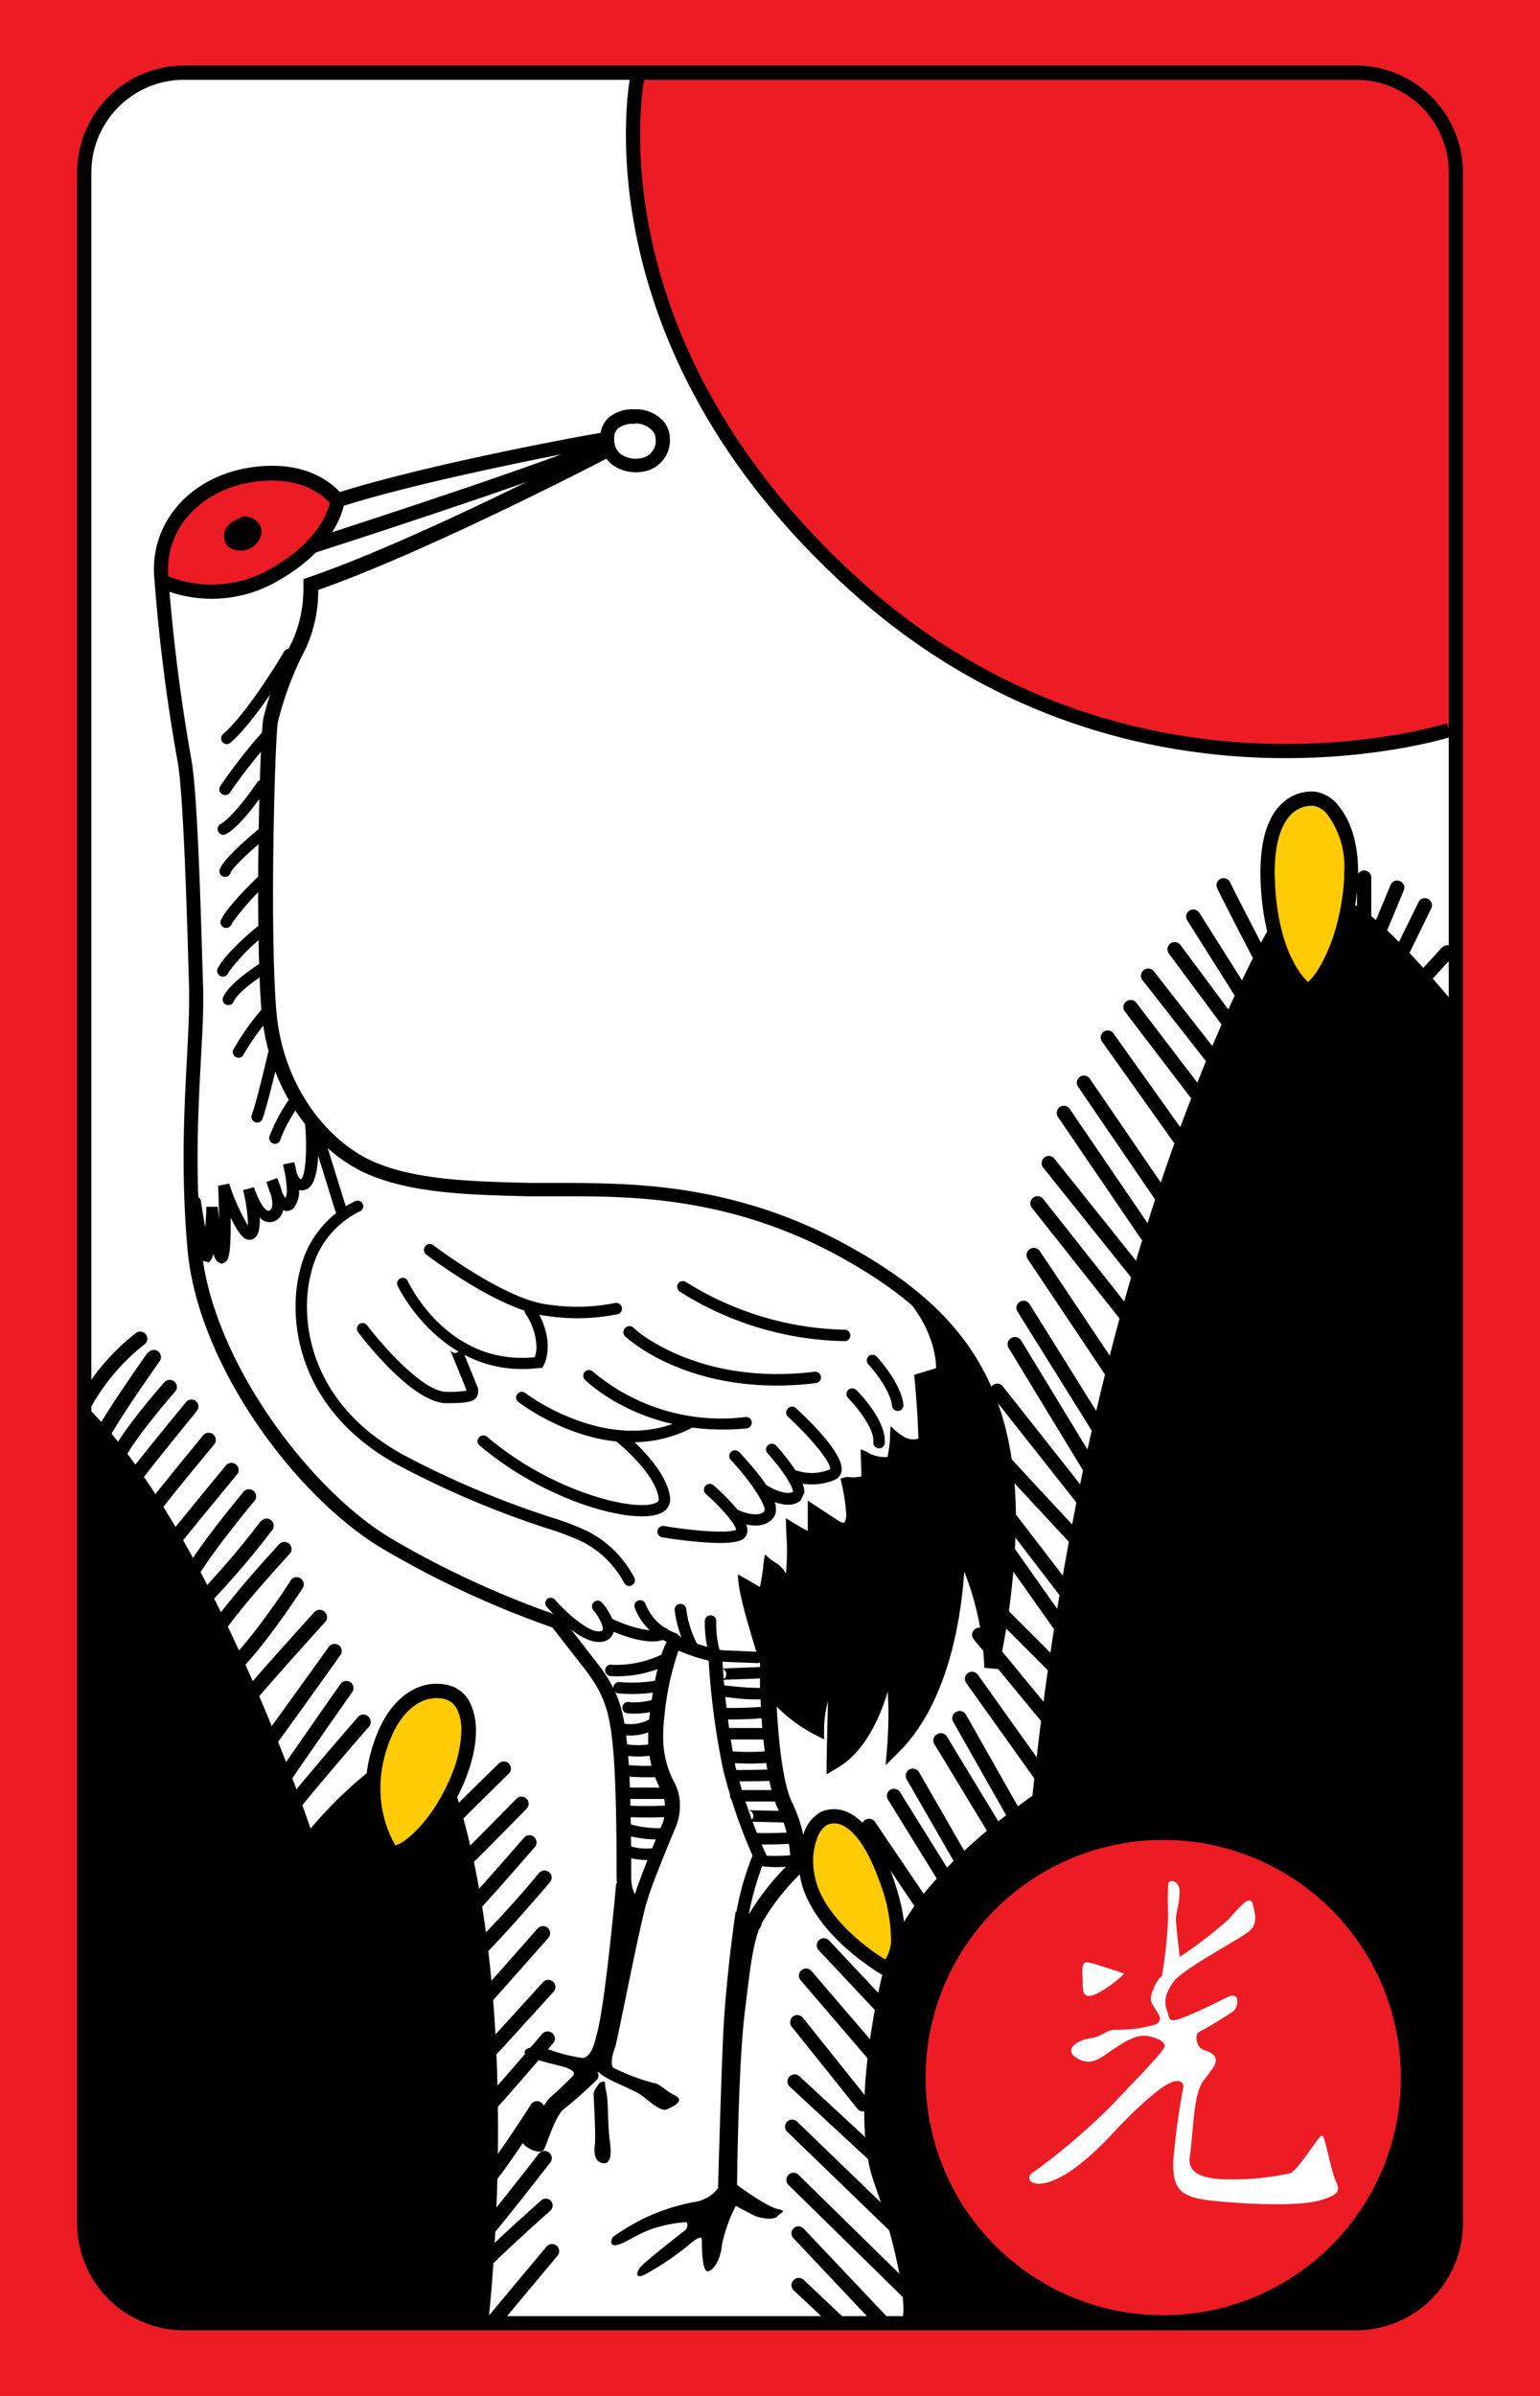 <svg id="_1_1" xmlns="http://www.w3.org/2000/svg" viewBox="0 0 153.07 238.11"><defs><style>.cls-1{fill:#ed1c24;}.cls-2{fill:#fff;}.cls-3{fill:#ffcb05;}</style></defs><title>_1_1</title><rect class="cls-1" width="153.07" height="238.11"/><path class="cls-2" d="M221.49,308.08l-.33,125.33,22.5,58.17,16.5,30.83,44.5.33,38.67-.83,6.33-42,8.17-87.33v-84.5s-2-9-10-9l-117.17-.17S222.49,300.24,221.49,308.08Z" transform="translate(-213.12 -291.86)"/><path class="cls-1" d="M349.16,299.24l-72.67-.16s-3,17.33,8.34,35.83,40,38.83,73,29.33V308.08S356.83,299.41,349.16,299.24Z" transform="translate(-213.12 -291.86)"/><path class="cls-1" d="M229.24,349.58a10.12,10.12,0,0,1,5.25-9.5c5.88-3.13,11.63.25,12.25,1.5,0,0-.37,4.37-6.37,7.37S230.49,350.58,229.24,349.58Z" transform="translate(-213.12 -291.86)"/><path class="cls-3" d="M343.37,390.08s-3.63-2.38-4.38-8.88,2.13-10.12,4.38-10,3.87,3.13,3.87,7.25a60.63,60.63,0,0,1-1,9.38S345.24,391.58,343.37,390.08Z" transform="translate(-213.12 -291.86)"/><path class="cls-3" d="M250,469.7s.25-5.62,2.88-8.12,5.5-2.5,6.37.12-1.12,9.13-1.75,10a16.23,16.23,0,0,0-1.25,3.75l-3.5,1.75-3.37-2.12Z" transform="translate(-213.12 -291.86)"/><path class="cls-3" d="M301.24,487.45a29.94,29.94,0,0,1-6.12-5.37c-2.13-2.75-2.25-6.88-1.13-8.63s3.88-2,5.88,1.75a26.06,26.06,0,0,1,2.62,9.75,18,18,0,0,0,.63,3.38Z" transform="translate(-213.12 -291.86)"/><path d="M357.49,391.41s-6.83-8.33-9.83-9.67c0,0-2.33,8.67-4.67,8.5s-3.33-6.83-3.33-6.83-17.92,29.17-23.92,86.92c0,0-9.75,6.58-13.25,13.41,0,0-.33,3.84-1.5,3.67,0,0-3.66,13.83-1,21.33s3.17,12.5,2.84,13.5l46,.67s8.83-1.67,9-10.09Z" transform="translate(-213.12 -291.86)"/><path d="M231.41,298.37A10.64,10.64,0,0,0,220.78,309V512.82a10.64,10.64,0,0,0,10.63,10.63h116.5a10.64,10.64,0,0,0,10.62-10.63V309a10.64,10.64,0,0,0-10.62-10.63ZM222.2,512.82V309a9.22,9.22,0,0,1,9.21-9.21h116.5a9.22,9.22,0,0,1,9.21,9.21V512.82a9.23,9.23,0,0,1-9.21,9.22H231.41A9.23,9.23,0,0,1,222.2,512.82Z" transform="translate(-213.12 -291.86)"/><path d="M297.68,350.6c27.33,24.66,59.38,14.59,59.7,14.48l-.44-1.34c-.31.1-31.61,9.9-58.31-14.19s-21.5-49.73-21.44-50l-1.39-.3C275.74,299.52,270.36,326,297.68,350.6Z" transform="translate(-213.12 -291.86)"/><circle class="cls-1" cx="115.62" cy="206.47" r="23.62"/><path class="cls-2" d="M324.87,488s-2.88-1-3.63-1.12-.5,1.12-.5,2,0,1.75,1.38,1.12A11.4,11.4,0,0,0,324.87,488Z" transform="translate(-213.12 -291.86)"/><path class="cls-2" d="M328.62,488.2a48.52,48.52,0,0,0,.62-6,26.46,26.46,0,0,1,0-3.12c0-.5,1.13-.38,1.13.75S330,482,330,482.58s.38,3.75.38,3.75a39.41,39.41,0,0,0,4.87-3.75c1.13-1.25,2.13-2.5,2.38-1.5s.5,1.87-.25,2.62-6.63,3.75-7.63,5.13-.87,2.25-.62,2.87,0,1.25,1.37.75,3.38-1.5,4.63-2.12,1.12.87.62,1.37a37,37,0,0,1-3.5,2.13c-.37.25-.25,1.5.5,1.75s1.75.62.88,1.87-1.13,1.25-1.5,2.63-.5,4.37-.75,6.12,1.5,2.25,4,2.25a26.17,26.17,0,0,0,6-.62c.62-.25,2.25-2.75,2.75-3.38s.5-.37.75.5.62,2.75,1,3.63.62,1.37-1.75,2-8.88.25-11.38-.13-3.12-1.37-3-4a72.36,72.36,0,0,1,1-7.25s0-.87-1.25-.37-4,3.12-5.5,4.75-4,4.12-6.25,5-2.87-.38-1.87-.88a65.39,65.39,0,0,0,7.75-6.62c1.5-1.63,5.25-5.38,5.25-5.88s-.88-.87-1.75-1-1.75.25-3.25,1.25-2.25,1.75-3.63,1-.37-1.75,1.13-2,1.62-.87,2.62-.87a13.41,13.41,0,0,0,3.88-.5c.87-.38.5-.88.12-1.5s-.75-.88-.25-2A3.36,3.36,0,0,1,328.62,488.2Z" transform="translate(-213.12 -291.86)"/><path d="M276.16,332.54a3.67,3.67,0,0,0-2.56.84,2.69,2.69,0,0,0-.82,2,3.22,3.22,0,0,0,1.05,2.54,3.93,3.93,0,0,0,3.08.83,3.15,3.15,0,0,0,2.79-3.37,2.61,2.61,0,0,0-1-2A3.64,3.64,0,0,0,276.16,332.54Zm.14,1.4a2.29,2.29,0,0,1,1.47.54,1.22,1.22,0,0,1,.51.93,1.74,1.74,0,0,1-1.54,2,2.59,2.59,0,0,1-2-.48,1.86,1.86,0,0,1-.57-1.48,1.31,1.31,0,0,1,.36-1,2.42,2.42,0,0,1,1.56-.47h.09Z" transform="translate(-213.12 -291.86)"/><path d="M246.9,340.76c-.83-.9-3.26-3-8-2.55-6.13.55-10.48,4.83-10.48,10.22v.34a180.37,180.37,0,0,0,2.35,18.77c.57,3.13.9,14.3,1.08,20.29l.07,2.44c0,.3,0,.61,0,.94,0,1.58-.1,3.49-.21,5.63-.16,3-.34,6.33-.34,10.1,0,2.79.1,5.8.38,9,1,11.69,11,25,19.68,30a94.9,94.9,0,0,0,16.59,7.66l3.37,4.32c1.92,2.56,2.37,4.32,2.69,8s.33,10.3.33,12.43c0,1.79.79,3.29,1.79,3.41.47.06,1.06-.19,1.27-1.06.32-1.27,2.3-6.05,2.8-7.23a5.53,5.53,0,0,0,.43-2.17,4.72,4.72,0,0,0-.45-2.09l-.09-.18a9.52,9.52,0,0,1-1.12-4.73,14.09,14.09,0,0,1,.12-1.86,27.61,27.61,0,0,1,1.4-6.54,18.8,18.8,0,0,0,3,1A74.94,74.94,0,0,0,285,467.74a52.18,52.18,0,0,0,2.92,8.53,28.42,28.42,0,0,0-1.6,5.58,3.54,3.54,0,0,0,0,.45c0,1.42.7,1.73,1,1.8a1.42,1.42,0,0,0,1.53-1.13,22.38,22.38,0,0,1,3.6-4.67,2.61,2.61,0,0,0,.77-2.14,13.64,13.64,0,0,0-1.39-5.21c-1-2.15-1.36-6.74-1.51-9.49a15,15,0,0,0,3.71,2.75l1,.51v-1.14a11.25,11.25,0,0,1,.39-2.65c-.08,2.77-.13,5.75-.14,6l0,1.27,1.09-.65c2.72-1.61,4.2-4.95,5-7.61,0,.68.06,1.37.06,2,0,1.88-.12,3.4-.12,3.43l-.16,1.92,1.36-1.36c5-5,6.18-13.69,6.45-17.89a28.64,28.64,0,0,1,2,9.57l1.4.13a74.18,74.18,0,0,0,1.74-14.87c0-14.5-6.43-21.47-16.42-27.06-11.2-6.27-21.34-6.34-28-6.39l-2.45,0-1.38,0c-5.82-.14-11.32-.28-15.53-2.08-4.38-1.88-9.09-7.27-9.74-15.08-.23-2.84-.32-7.05-.32-11.38,0-7.91.29-16.21.48-17.26a32.64,32.64,0,0,1,2.77-7.31,13.81,13.81,0,0,0,1.24-5.82c11.13-3.91,28.78-13.11,28.95-13.2,0,0-.35-.69-.52-1l.49-.09-.25-1.4C273.19,334.74,256.27,337.82,246.9,340.76Zm0,1.49c7.64-2.46,20.94-5.05,25.29-5.87-3.67,1.89-18.76,9.55-28.41,12.86l-.5.17,0,.54a1.58,1.58,0,0,1,0,.31,12.9,12.9,0,0,1-1.1,5.33,33.66,33.66,0,0,0-2.89,7.69c-.23,1.27-.51,9.44-.51,17.28,0,4.48.09,8.84.33,11.74.7,8.4,5.82,14.22,10.59,16.26,4.46,1.91,10.1,2.05,16.06,2.19l1.37,0,2.48,0c6.56,0,16.48.11,27.36,6.21,9.53,5.34,15.67,12,15.67,26a63.64,63.64,0,0,1-.83,9.65,17.67,17.67,0,0,0-2.94-7.5l-1.29-1.63s0,2.1,0,2.13c0,.85-.12,11.36-4.81,17.71,0-.43,0-.9,0-1.41a22.33,22.33,0,0,0-.66-6.08l-1.38.13c0,.07-.85,6.38-4.06,9.42.07-3.32.19-8,.3-8.91l-1.34-.41a22.6,22.6,0,0,0-2,6.3,11,11,0,0,1-3.59-3.49l-1.38-2.46,0,2.82c0,.36.19,8.85,1.73,12.28a12.19,12.19,0,0,1,1.27,4.68,1.41,1.41,0,0,1-.23,1,24.81,24.81,0,0,0-3.86,4.89s0-.07,0-.11a30.49,30.49,0,0,1,1.62-5.47l.11-.28-.13-.27a51.6,51.6,0,0,1-2.95-8.53,82.46,82.46,0,0,1-1.32-11l0-.53-.51-.13a16.82,16.82,0,0,1-3.52-1.16.82.82,0,0,0-.86-.19c-1.37.47-2.18,6.71-2.33,8a16.21,16.21,0,0,0-.13,2,10.93,10.93,0,0,0,1.28,5.39l.09.16a3.34,3.34,0,0,1,.29,1.46A4.16,4.16,0,0,1,279,473c-.36.83-2.24,5.36-2.77,7.12a3.58,3.58,0,0,1-.37-1.67c0-2.16,0-8.7-.34-12.56s-.81-5.82-3-8.7l-3.65-4.69-.2-.06a92.67,92.67,0,0,1-16.53-7.6c-8.2-4.8-18-17.87-19-28.95-.28-3.18-.38-6.15-.38-8.91,0-3.74.18-7.09.34-10,.12-2.17.22-4.09.22-5.71,0-.34,0-.67,0-1l-.08-2.43c-.19-6.46-.51-17.27-1.1-20.51a180.18,180.18,0,0,1-2.32-18.56,2.62,2.62,0,0,1,0-.28c0-4.65,3.82-8.33,9.2-8.82,5-.46,6.94,2.25,7,2.36l.3.43Z" transform="translate(-213.12 -291.86)"/><path d="M240.14,348.3a11.66,11.66,0,0,1-10.34.81l-.62,1.27a13.06,13.06,0,0,0,11.66-.85c6.09-3.48,6.51-7.72,6.53-7.89l-1.42-.13C245.94,341.66,245.53,345.22,240.14,348.3Z" transform="translate(-213.12 -291.86)"/><path d="M243.61,345.57l.43,1.35c.22-.07,21.45-6.88,29.06-10l-.54-1.31C265,338.71,243.82,345.5,243.61,345.57Z" transform="translate(-213.12 -291.86)"/><path d="M241.34,356.63c0,.05-3.49,5.94-6.05,8.19a.56.56,0,1,0,.74.85c2.71-2.37,6.14-8.23,6.29-8.47a.58.58,0,0,0-.21-.78A.55.55,0,0,0,241.34,356.63Z" transform="translate(-213.12 -291.86)"/><path d="M239.57,364.2A53.24,53.24,0,0,0,235,370a.57.57,0,1,0,1,.59,52.8,52.8,0,0,1,4.43-5.58.57.57,0,0,0,0-.8A.56.56,0,0,0,239.57,364.2Z" transform="translate(-213.12 -291.86)"/><path d="M238.69,369.6c-.63.94-2.51,3.52-3.64,4.15a.57.57,0,1,0,.55,1c1.58-.88,3.78-4.14,4-4.51a.57.57,0,0,0-.16-.79A.56.56,0,0,0,238.69,369.6Z" transform="translate(-213.12 -291.86)"/><path d="M239.13,374c-.89.73-3.82,3.19-4.17,4.26a.56.56,0,1,0,1.07.36c.17-.52,2.12-2.35,3.82-3.74a.57.57,0,0,0-.72-.88Z" transform="translate(-213.12 -291.86)"/><path d="M239.1,378.67c-.33.31-3.26,3.1-3.95,4.49a.57.57,0,1,0,1,.5,26,26,0,0,1,3.71-4.17.57.57,0,0,0-.78-.82Z" transform="translate(-213.12 -291.86)"/><path d="M238.63,384c-.32.26-3.11,2.61-3.81,4a.57.57,0,1,0,1,.51,19.1,19.1,0,0,1,3.53-3.65.57.57,0,0,0,.07-.8A.56.56,0,0,0,238.63,384Z" transform="translate(-213.12 -291.86)"/><path d="M239,387.59c-.32.2-3.18,2-3.73,3.45a.57.57,0,0,0,1.06.4c.31-.83,2.17-2.21,3.26-2.88a.57.57,0,1,0-.59-1Z" transform="translate(-213.12 -291.86)"/><path d="M239.4,391.87a24.54,24.54,0,0,0-3.09,4.31.56.56,0,0,0,.29.75.55.55,0,0,0,.74-.29,24.83,24.83,0,0,1,2.91-4,.57.57,0,0,0-.85-.75Z" transform="translate(-213.12 -291.86)"/><path d="M239.77,396.45c0,.05-1.16,5-1.64,6.26a.57.57,0,0,0,1.06.4c.51-1.35,1.64-6.2,1.69-6.4a.57.57,0,1,0-1.11-.26Z" transform="translate(-213.12 -291.86)"/><path d="M242,400.92a16,16,0,0,0-2.1,3.9.57.57,0,1,0,1.12.18,15.77,15.77,0,0,1,1.91-3.43.56.56,0,0,0-.15-.79A.55.55,0,0,0,242,400.92Z" transform="translate(-213.12 -291.86)"/><path d="M243.94,402.85a.56.56,0,0,0-.51.56v0c.07.8.11,1.61.11,2.35,0,1.71-.19,3.08-.5,3.28l-.07,0a1.59,1.59,0,0,1-.4-.79c-.07-.37-.14-.69-.2-.89l-1.11.22a6.24,6.24,0,0,0,.15.72,10.68,10.68,0,0,1,.22,1.83,2.06,2.06,0,0,1-.13.81,3.28,3.28,0,0,1-.36-.65,9.21,9.21,0,0,0-.47-1.36l-1.06.39a11.71,11.71,0,0,0,.43,1.25,4,4,0,0,1,.15.91c0,.33-.08.59-.28.69a.23.23,0,0,1-.2,0c-.5-.21-1.1-1.52-1.34-2.33l-1.09.3a15.68,15.68,0,0,1,.48,3.26,1.45,1.45,0,0,1,0,.25,21,21,0,0,1-1.86-4.16l-1.1.21c.05,1.1.08,2.24.1,3.31-.05-.41-.1-.83-.14-1.22l-1.13,0c0,.68-.07,1.39-.11,2.06-.15-.83-.3-1.75-.43-2.62a.56.56,0,0,0-.64-.48.57.57,0,0,0-.48.64c.81,5.67,1.15,5.75,1.55,5.84l.38.08.27-.35a2.26,2.26,0,0,0,.16-.5c.21.71.4.8.55.87l.29.14.34-.19c.21-.13.54-.36.54-3.56,0-.24,0-.57,0-.86.51,1.08,1.07,2,1.58,2.16a.78.78,0,0,0,.7-.06c.45-.26.61-.92.61-1.75,0-.11,0-.24,0-.35a1.94,1.94,0,0,0,.4.32,1.29,1.29,0,0,0,1.15,0,1.49,1.49,0,0,0,.78-1.07s.07.06.11.07a.93.93,0,0,0,.93-.27,2.58,2.58,0,0,0,.53-1.78,1.17,1.17,0,0,0,.85-.13c1.34-.77,1.11-4.95.95-6.71A.57.57,0,0,0,243.94,402.85Z" transform="translate(-213.12 -291.86)"/><path d="M244.49,404a.56.56,0,0,0-.37.71l2.33,7.5a.57.57,0,0,0,.71.37.56.56,0,0,0,.37-.71l-2.33-7.5A.56.56,0,0,0,244.49,404Z" transform="translate(-213.12 -291.86)"/><path d="M248.45,411.22a10.14,10.14,0,0,0-5.51,6.88c-1.24,4.68-.48,14.08,10.29,19.65a92.17,92.17,0,0,0,14.27,6,26.14,26.14,0,0,1,3.56,1.36,9.73,9.73,0,0,1,4.07,4,.57.57,0,1,0,1.06-.42,10.77,10.77,0,0,0-4.6-4.62,26.21,26.21,0,0,0-3.73-1.43,91.28,91.28,0,0,1-14.11-5.91c-10.13-5.24-10.87-14-9.71-18.35a9,9,0,0,1,4.83-6.12.57.57,0,0,0,.32-.73A.57.57,0,0,0,248.45,411.22Z" transform="translate(-213.12 -291.86)"/><path d="M248.82,423.46a.56.56,0,0,0-.11.79c.54.72,5.43,7.06,8.78,7.06,2,0,2.68-.13,3-.59a1.23,1.23,0,0,0,0-1.22l-.1-.27-1.51-3.71a.59.59,0,0,1-.31.75.55.55,0,0,1-.73-.3l1.48,3.62.11.32.06.16a10.91,10.91,0,0,1-2,.11c-2.36,0-6.49-4.77-7.88-6.61A.56.56,0,0,0,248.82,423.46Z" transform="translate(-213.12 -291.86)"/><path d="M252.92,418.9a.57.57,0,0,0-.28.75c.05.09,4.46,9.36,14.09,8.16l.28,0,.14-.24c.05-.09,1.31-2.34-.84-5.76a.58.58,0,0,0-.79-.17.56.56,0,0,0-.26.48.55.55,0,0,0,.09.3,6.16,6.16,0,0,1,1.09,3.26,2.86,2.86,0,0,1-.17,1.06c-8.57.86-12.43-7.18-12.6-7.53A.56.56,0,0,0,252.92,418.9Z" transform="translate(-213.12 -291.86)"/><path d="M255.38,415.73a.57.57,0,0,0,.1.8c.3.23,7.35,5.6,12,6.11a20.19,20.19,0,0,0,7.05-.18.57.57,0,0,0,.39-.7.58.58,0,0,0-.7-.4,19.18,19.18,0,0,1-6.61.15c-4.29-.47-11.32-5.83-11.39-5.88A.56.56,0,0,0,255.38,415.73Z" transform="translate(-213.12 -291.86)"/><path d="M280.53,419.42a.56.56,0,0,0,.14.79A31.6,31.6,0,0,0,297,425.14a.57.57,0,1,0,0-1.13,31,31,0,0,1-15.68-4.73A.56.56,0,0,0,280.53,419.42Z" transform="translate(-213.12 -291.86)"/><path d="M275.25,423.86a.56.56,0,0,0,0,.8c.27.25,6.67,6.16,19,4.65a.57.57,0,0,0-.14-1.13c-11.73,1.45-18-4.29-18-4.35A.57.57,0,0,0,275.25,423.86Z" transform="translate(-213.12 -291.86)"/><path d="M271.26,428.18a.57.57,0,0,0,0,.8c.24.24,6,5.84,16.12,4.83a.57.57,0,0,0-.11-1.13,19.78,19.78,0,0,1-15.21-4.5A.57.57,0,0,0,271.26,428.18Z" transform="translate(-213.12 -291.86)"/><path d="M264.54,430.4a.56.56,0,0,0,.11.79c.36.28,9,6.84,17.27,2.56a.57.57,0,0,0-.52-1c-7.58,3.95-16-2.38-16.06-2.45A.57.57,0,0,0,264.54,430.4Z" transform="translate(-213.12 -291.86)"/><path d="M274.38,434.39a.58.58,0,0,0,.09.8s3.82,3.06,4.13,5.62c0,.12,0,.25-.24.38-1.91,1-10.34-1-16.83-6.55a.57.57,0,0,0-.8.07.56.56,0,0,0,.06.8c6.76,5.73,15.64,8,18.11,6.68a1.46,1.46,0,0,0,.82-1.51c-.35-3-4.37-6.25-4.54-6.38A.58.58,0,0,0,274.38,434.39Z" transform="translate(-213.12 -291.86)"/><path d="M283.23,439.53a.62.62,0,0,0-.14.38.57.57,0,0,0,.19.42c1.58,1.4,3,3.06,3,3.57-1,.42-4.91,0-7.15-.38a.57.57,0,0,0-.66.46.58.58,0,0,0,.47.66c.63.1,6.21,1,7.82.29a1.06,1.06,0,0,0,.64-.81c.21-1.34-2.26-3.69-3.33-4.63A.57.57,0,0,0,283.23,439.53Z" transform="translate(-213.12 -291.86)"/><path d="M285.77,436.16a.57.57,0,0,0,0,.8c2.19,2.36,3.58,4.66,3.32,5.08-.58.67-2.14.11-2.65-.14a.57.57,0,0,0-.5,1c.11.05,2.74,1.34,4-.14s-1.6-4.71-3.35-6.59A.57.57,0,0,0,285.77,436.16Z" transform="translate(-213.12 -291.86)"/><path d="M289.44,435.49a.58.58,0,0,0-.18.42.55.55,0,0,0,.15.38c1.38,1.52,2.53,3.26,2.53,3.81v0c-.48.36-1.76-.11-2.48-.56a.57.57,0,0,0-.6,1c.26.16,2.55,1.52,3.83.45l.38-.77c.1-1.43-2.34-4.18-2.82-4.71A.58.58,0,0,0,289.44,435.49Z" transform="translate(-213.12 -291.86)"/><path d="M291.41,431.86a.57.57,0,0,0-.15.38.56.56,0,0,0,.18.42c2.27,2.08,4.19,4.44,4.19,5.14a.19.19,0,0,1,0,.08h0a4.7,4.7,0,0,1-3.24.15.57.57,0,0,0-.72.35.56.56,0,0,0,.34.72,5.89,5.89,0,0,0,4.09-.18,1.13,1.13,0,0,0,.67-.87c.27-1.7-3.39-5.2-4.52-6.23A.56.56,0,0,0,291.41,431.86Z" transform="translate(-213.12 -291.86)"/><path d="M297.42,430a.57.57,0,0,0,0,.8c.74.74,2.63,3,2.51,4.39a.56.56,0,0,0,.52.61.58.58,0,0,0,.61-.52c.18-2.2-2.52-5-2.83-5.28A.58.58,0,0,0,297.42,430Z" transform="translate(-213.12 -291.86)"/><path d="M299.44,426.66a.57.57,0,0,0,0,.8c.61.66,2.23,2.69,2.35,4.16a.57.57,0,0,0,1.13-.09c-.18-2.17-2.55-4.73-2.65-4.84A.57.57,0,0,0,299.44,426.66Z" transform="translate(-213.12 -291.86)"/><path d="M267.49,450.78a.57.57,0,0,0,0,.8c.57.65,3.57,3.85,5.54,3.43a1.34,1.34,0,0,0,1.06-.86c.39-1.11-.86-2.74-1.12-3a.55.55,0,0,0-.79-.09.56.56,0,0,0-.09.8c.54.66,1.05,1.63.93,2,0,.06-.14.1-.23.12-1,.21-3.2-1.67-4.46-3.08A.57.57,0,0,0,267.49,450.78Z" transform="translate(-213.12 -291.86)"/><path d="M273.23,453a.56.56,0,0,0,.27.75c.39.19,3.91,1.84,5.73,1a.57.57,0,1,0-.48-1c-1,.46-3.45-.37-4.76-1A.57.57,0,0,0,273.23,453Z" transform="translate(-213.12 -291.86)"/><path d="M276.55,450.92a.56.56,0,0,0-.34.72,6.14,6.14,0,0,0,3.74,3.61.58.58,0,0,0,.71-.38.57.57,0,0,0-.38-.71,5,5,0,0,1-3-2.9A.57.57,0,0,0,276.55,450.92Z" transform="translate(-213.12 -291.86)"/><path d="M280.68,451.26a.57.57,0,0,0-.5.63,11.32,11.32,0,0,0,1.2,3.85.57.57,0,0,0,1-.57,10.25,10.25,0,0,1-1.05-3.41A.58.58,0,0,0,280.68,451.26Z" transform="translate(-213.12 -291.86)"/><path d="M283.74,452.39a.56.56,0,0,0-.56.56,11.66,11.66,0,0,0,.42,3.35.56.56,0,0,0,.74.3.58.58,0,0,0,.3-.75,10.57,10.57,0,0,1-.33-2.9A.56.56,0,0,0,283.74,452.39Z" transform="translate(-213.12 -291.86)"/><path d="M284.89,456.43a.58.58,0,0,1-.6.55l4.08.16a.54.54,0,0,0,.56-.54.58.58,0,0,0-.56-.59l-4-.17A.56.56,0,0,1,284.89,456.43Z" transform="translate(-213.12 -291.86)"/><path d="M289.49,459.74s-1.33-4-2.25-7.33-.75-4.08-.75-4.08l2.17,1.25s.25-1.25.33-2.09a10.48,10.48,0,0,1,.17-1.16,6.19,6.19,0,0,0,1.17.91,2.82,2.82,0,0,1,.91,1,24.69,24.69,0,0,0,.09-3.08c-.09-1.25-.09-2.42-.09-2.42s1.59,1,2.17,1.25v-3l2.92,1.92c.75.5.83.33.91-.5a19.28,19.28,0,0,0-.58-3.58,1.51,1.51,0,0,1,.92-.17,3.57,3.57,0,0,0,1.16-.08l-.08-2.67a2.91,2.91,0,0,1,.92.42,3.6,3.6,0,0,0,1.75.33,11.85,11.85,0,0,0,.25-1.83,10.27,10.27,0,0,1,.08-1.25,5.79,5.79,0,0,0,1.33,1.08,1.8,1.8,0,0,0,1.42.17s-.08-2.09-.17-3.34-.25-3-.25-3l2.17-.66s.17-3.34-3-7a5.57,5.57,0,0,1,2.42,1.58c1.5,1.42,4.66,3.42,7,13.58a36.78,36.78,0,0,1-.5,18.42l-.67-1s-.83-4.83-2.92-7.25a61.23,61.23,0,0,1-2.08,11.17c-1.75,6.25-4.08,7.41-4.08,7.41l-.42-6.16s-.67-.5-.83.41a17.21,17.21,0,0,1-4.5,7.25s-1-5.5-.84-6.75-.58,0-.91.75-1,3-1,3A23.85,23.85,0,0,1,289.49,459.74Z" transform="translate(-213.12 -291.86)"/><path d="M278.84,456.31a10.42,10.42,0,0,1-4.85,1,.57.57,0,1,0-.16,1.12,11.42,11.42,0,0,0,5.49-1.05.57.57,0,0,0-.48-1Z" transform="translate(-213.12 -291.86)"/><path d="M278.47,458.85a14.1,14.1,0,0,1-3.81.17.57.57,0,0,0-.16,1.12,15.2,15.2,0,0,0,4.18-.17.56.56,0,0,0,.45-.66A.57.57,0,0,0,278.47,458.85Z" transform="translate(-213.12 -291.86)"/><path d="M278.25,460.7a6.71,6.71,0,0,1-2.51.33.57.57,0,1,0-.33,1.09,7.62,7.62,0,0,0,3.16-.33.57.57,0,0,0-.32-1.09Z" transform="translate(-213.12 -291.86)"/><path d="M277.64,462.75a4,4,0,0,1-2.63.38.56.56,0,1,0-.37,1.06,4.93,4.93,0,0,0,3.54-.45.56.56,0,0,0,.23-.77A.57.57,0,0,0,277.64,462.75Z" transform="translate(-213.12 -291.86)"/><path d="M278.29,465.11a8.42,8.42,0,0,1-3,.09.57.57,0,1,0-.3,1.09,9.16,9.16,0,0,0,3.51-.08.56.56,0,1,0-.23-1.1Z" transform="translate(-213.12 -291.86)"/><path d="M274.76,467.79a.56.56,0,0,0,.52.6,25.64,25.64,0,0,0,3.11.08.56.56,0,1,0-.13-1.12,25.65,25.65,0,0,1-2.89-.09A.57.57,0,0,0,274.76,467.79Z" transform="translate(-213.12 -291.86)"/><path d="M275,469.51a.57.57,0,0,0,0,1.13h4.09a.57.57,0,0,0,0-1.13Z" transform="translate(-213.12 -291.86)"/><path d="M279.52,471.28a36,36,0,0,1-4.34,0,.57.57,0,0,0-.59.54.56.56,0,0,0,.54.59,36.4,36.4,0,0,0,4.67,0,.57.57,0,0,0-.28-1.1Z" transform="translate(-213.12 -291.86)"/><path d="M275.19,473.62a.57.57,0,0,0,.43.68,10.52,10.52,0,0,0,3.64.32.57.57,0,0,0,.35-.72.56.56,0,0,0-.71-.36,10.1,10.1,0,0,1-3-.35A.56.56,0,0,0,275.19,473.62Z" transform="translate(-213.12 -291.86)"/><path d="M274.87,475.64a.57.57,0,0,0,.35.72,6.93,6.93,0,0,0,3.12.28.57.57,0,0,0-.2-1.12,5.66,5.66,0,0,1-2.54-.23A.58.58,0,0,0,274.87,475.64Z" transform="translate(-213.12 -291.86)"/><path d="M289.33,457.51l-4.61.17a.57.57,0,0,1,.59.54.56.56,0,0,1-.54.59l4.56-.17a.58.58,0,0,0,.56-.58A.54.54,0,0,0,289.33,457.51Z" transform="translate(-213.12 -291.86)"/><path d="M284.34,459.86a.62.62,0,0,0,.56.62l.66.06a18,18,0,0,0,3.92.17.56.56,0,0,0,.38-.69.56.56,0,0,0-.68-.41,27.7,27.7,0,0,1-3.52-.2l-.75-.07A.54.54,0,0,0,284.34,459.86Z" transform="translate(-213.12 -291.86)"/><path d="M289.4,461.45a43,43,0,0,1-4.41.14.57.57,0,0,0,0,1.14,35.44,35.44,0,0,0,4.76-.2.56.56,0,0,0,.36-.7A.59.59,0,0,0,289.4,461.45Z" transform="translate(-213.12 -291.86)"/><path d="M285,463.59a.57.57,0,0,0,0,1.14h4.59a.57.57,0,0,0,0-1.14Z" transform="translate(-213.12 -291.86)"/><path d="M289.66,465.87a23.68,23.68,0,0,1-4.3,0,.57.57,0,0,0-.6.53.58.58,0,0,0,.53.61,23.9,23.9,0,0,0,4.7,0,.56.56,0,0,0,.38-.7A.57.57,0,0,0,289.66,465.87Z" transform="translate(-213.12 -291.86)"/><path d="M290,467.68c-.31.06-2.37.08-3.74.08a.57.57,0,0,0,0,1.13c.57,0,3.41,0,3.93-.09a.57.57,0,0,0,.47-.65A.58.58,0,0,0,290,467.68Z" transform="translate(-213.12 -291.86)"/><path d="M286.33,469.76a.57.57,0,1,0,0,1.13h4.33a.57.57,0,1,0,0-1.13Z" transform="translate(-213.12 -291.86)"/><path d="M288,472.34a.57.57,0,0,1-.59.55l3.85.09a.56.56,0,0,0,.57-.56.58.58,0,0,0-.57-.58l-3.81-.08A.57.57,0,0,1,288,472.34Z" transform="translate(-213.12 -291.86)"/><path d="M292,473.94a38.16,38.16,0,0,1-4.05.07.57.57,0,1,0,0,1.13,36.19,36.19,0,0,0,4.28-.09.56.56,0,1,0-.21-1.11Z" transform="translate(-213.12 -291.86)"/><path d="M288.18,476.71a.56.56,0,0,0,.53.6,12.6,12.6,0,0,0,3.24,0,.55.55,0,0,0,.31-.7.6.6,0,0,0-.71-.36,18.55,18.55,0,0,1-2.77,0A.57.57,0,0,0,288.18,476.71Z" transform="translate(-213.12 -291.86)"/><path d="M286.24,481.83s-1,6.75-1.25,12.5-.5,15-.5,15a3.62,3.62,0,0,1-2.37,1.37,19.9,19.9,0,0,0-5.25,1.75A23.67,23.67,0,0,0,274,514.2s-.5,1,.5.75,2.13-1.25,4-1.75a12.59,12.59,0,0,1,2.88-.5.71.71,0,0,1-.25.88c-.5.37-4,3.12-4.38,3.62s-.5,1.13.38.75a27.78,27.78,0,0,0,4-2.62c.75-.63,1.75-1.5,1.75-.88s0,3.25.62,3.13,1.25-1.25,1.38-2.63a15.43,15.43,0,0,1,1.37-3.87L288,512c.75.38,2.13.5,2.38.13s1.12-.5,0-.75-4-2.38-4-2.38.12-11.87.75-17,.87-8.12,2.37-10.25l-1.5.75Z" transform="translate(-213.12 -291.86)"/><path d="M274.37,479s-1.13,12.63-2,15.25c0,0-.38,2.13-1.38,2.13a17.11,17.11,0,0,1-3.75-1c-1.25-.38-2.5.25-1.75.75s3.38,1,4,1.25.88.5.5.87-1.25,1.25-2.12,2-2.38,4-2.75,4.38,1.75,1.62,2.12.75,1.13-3.25,1.88-3.88a41.5,41.5,0,0,0,3.37-3c.38-.5-.37-1.12.38-.5s3.12,1.5,3.87,2,2,1.75,2.63,1.5,1.87-.87.87-1.37-1.62-1.25-2.12-1.25a21.8,21.8,0,0,1-4-1.5c-.38-.25-.13-1.38.12-2s2.25-11.25,3.25-14.88l-1.5-.25Z" transform="translate(-213.12 -291.86)"/><path d="M272.74,498.83s-.62.75-.62,1.12.25,4.13.12,5.13.13,1.62.75,1.75,1-.38.75-2.13-.12-4-.37-5S273.49,498.58,272.74,498.83Z" transform="translate(-213.12 -291.86)"/><path d="M237,343.33s-1.62.5-1.62,1.75,1,1.5,1.75,1.5a2.12,2.12,0,0,0,2-1.88C239.12,343.58,237.62,342.83,237,343.33Z" transform="translate(-213.12 -291.86)"/><path d="M254.05,459.86c-1.3.72-3.07,2.39-4.08,6.2a12.88,12.88,0,0,0,1.44,10.26l.12.16.18.08a1.88,1.88,0,0,0,1.46-.07c1.71-.69,4.31-3.41,6-7.3,1.36-3.15,1.63-6,.75-7.93a3.27,3.27,0,0,0-2-1.86A4.87,4.87,0,0,0,254.05,459.86Zm-3.12,9.68a12.27,12.27,0,0,1,.41-3.11c.89-3.34,2.34-4.74,3.4-5.33a3.49,3.49,0,0,1,2.71-.35,2,2,0,0,1,1.16,1.1,4.78,4.78,0,0,1,.37,2,12.63,12.63,0,0,1-1.14,4.79c-1.85,4.32-4.61,6.49-5.43,6.61A11.49,11.49,0,0,1,250.93,469.54Z" transform="translate(-213.12 -291.86)"/><path d="M294.71,471.93a3.82,3.82,0,0,0-1.74,2.25,8.42,8.42,0,0,0,.56,6.71c2.07,4.14,6.9,7,7.1,7.13l.11.06.11,0a1.4,1.4,0,0,0,1.32-.55c.49-.57,1.92-2.92-.34-9.22-1.25-3.47-2.76-5.61-4.5-6.37A3.24,3.24,0,0,0,294.71,471.93Zm.08,8.33a7.75,7.75,0,0,1-.85-3.46,6.18,6.18,0,0,1,.36-2.13,2.63,2.63,0,0,1,1-1.44,1.83,1.83,0,0,1,1.49,0c.94.41,2.35,1.71,3.73,5.55a16.47,16.47,0,0,1,1.15,5.47,3.57,3.57,0,0,1-.56,2.34C300.08,486,296.42,483.51,294.79,480.26Z" transform="translate(-213.12 -291.86)"/><path d="M340.51,371.74c-1.62,1.56-2.31,4.38-2.06,8.38.52,8.26,4,10.62,4.16,10.72l.17.11H343c1.76,0,4.4-4.66,5-10.46.39-3.51-.25-6.6-1.77-8.46a3.64,3.64,0,0,0-2.36-1.49A4.27,4.27,0,0,0,340.51,371.74Zm-.64,8.29c0-.51-.05-1-.05-1.44,0-3.44.88-5.06,1.67-5.83a2.85,2.85,0,0,1,2.26-.81,2.33,2.33,0,0,1,1.41,1,8.62,8.62,0,0,1,1.57,5.56,15.36,15.36,0,0,1-.11,1.85c-.59,5.32-2.69,8.49-3.5,9.09C342.38,388.73,340.25,386.23,339.87,380Z" transform="translate(-213.12 -291.86)"/><path d="M261.66,522.58s3.67-31.34-3.33-52.84c0,0-2,5-5.84,5.84,0,0-3-.84-2.5-7.84a42.64,42.64,0,0,0-6,5.84s-10-29.67-22-41.67a2.19,2.19,0,0,0-.5,1.5c0,1-.16,80.83-.16,80.83s1.51,8.5,10.08,8.5Z" transform="translate(-213.12 -291.86)"/><path d="M226.56,424.39a22,22,0,0,0-5.71,6.75.71.71,0,1,0,1.28.62,20.91,20.91,0,0,1,5.29-6.25.71.71,0,1,0-.86-1.12Z" transform="translate(-213.12 -291.86)"/><path d="M227.79,426.29c-.15.21-3.66,5.19-4.92,7.44a.72.72,0,0,0,.28,1,.71.71,0,0,0,1-.28c1.22-2.19,4.8-7.26,4.84-7.31a.71.71,0,0,0-1.16-.82Z" transform="translate(-213.12 -291.86)"/><path d="M229.46,429.23c-.52.59-5.13,5.82-5.66,8.06a.71.71,0,0,0,.53.85.7.7,0,0,0,.85-.53c.38-1.59,4-5.91,5.34-7.44a.7.7,0,0,0-.06-1A.71.71,0,0,0,229.46,429.23Z" transform="translate(-213.12 -291.86)"/><path d="M231.57,431.25c-.19.24-4.78,5.79-6.4,8a.71.71,0,0,0,.16,1,.72.72,0,0,0,1-.16c1.59-2.21,6.3-7.91,6.34-8a.7.7,0,0,0-.09-1A.71.71,0,0,0,231.57,431.25Z" transform="translate(-213.12 -291.86)"/><path d="M233.32,434.5c-.51.62-5,6.06-5.68,7.08a.71.71,0,0,0,1.2.75c.5-.79,4.19-5.27,5.57-6.92a.71.71,0,0,0-1.09-.91Z" transform="translate(-213.12 -291.86)"/><path d="M235.57,437.5c-.22.27-5.39,6.53-6.14,7.53a.7.7,0,0,0,.14,1,.71.71,0,0,0,1-.14c.73-1,6.05-7.41,6.1-7.48a.7.7,0,0,0-.09-1A.71.71,0,0,0,235.57,437.5Z" transform="translate(-213.12 -291.86)"/><path d="M237.32,440.12c-.95,1.15-5.75,7-6.14,8.67a.71.71,0,1,0,1.38.32c.24-1.06,3.72-5.52,5.85-8.08a.71.71,0,1,0-1.09-.91Z" transform="translate(-213.12 -291.86)"/><path d="M239.06,443a84.42,84.42,0,0,1-6.79,7.9.71.71,0,1,0,.95,1.06,84.83,84.83,0,0,0,7-8.1.71.71,0,0,0-1.12-.86Z" transform="translate(-213.12 -291.86)"/><path d="M240.85,445.35c-.27.28-6.47,7-7.63,9.56a.71.71,0,0,0,.36.94.7.7,0,0,0,.93-.36c1.07-2.36,7.31-9.11,7.38-9.18a.71.71,0,0,0,0-1A.7.7,0,0,0,240.85,445.35Z" transform="translate(-213.12 -291.86)"/><path d="M242,448.94c0,.06-4.1,6.32-6.74,8.6a.71.71,0,0,0,.93,1.07c2.79-2.41,6.83-8.63,7-8.9a.7.7,0,0,0-.21-1A.71.71,0,0,0,242,448.94Z" transform="translate(-213.12 -291.86)"/><path d="M244.34,452.1c-.78.86-7.69,8.46-8.45,9.74a.69.69,0,0,0,.24,1,.71.71,0,0,0,1-.24c.52-.88,5.25-6.17,8.29-9.52a.7.7,0,0,0,0-1A.71.71,0,0,0,244.34,452.1Z" transform="translate(-213.12 -291.86)"/><path d="M245.79,455.54c-1.91,2.67-7,9.73-7.47,10.33a.71.71,0,0,0,1.09.91c.64-.76,7.25-10,7.53-10.42a.69.69,0,0,0-.16-1A.71.71,0,0,0,245.79,455.54Z" transform="translate(-213.12 -291.86)"/><path d="M247,459.17c-.27.38-6.53,9.29-7.28,10.54a.71.71,0,0,0,1.22.73c.72-1.21,7.15-10.36,7.22-10.46a.71.71,0,0,0-1.16-.81Z" transform="translate(-213.12 -291.86)"/><path d="M248.71,462.49c-.76.87-7.44,8.58-8.2,9.85a.71.71,0,0,0,.24,1,.72.72,0,0,0,1-.24c.52-.88,5.1-6.26,8.05-9.65a.72.72,0,0,0-.07-1A.7.7,0,0,0,248.71,462.49Z" transform="translate(-213.12 -291.86)"/><path d="M262.75,467.07c-.21.21-5.16,5-5.92,5.92a.71.71,0,0,0,1.08.92c.57-.67,4.06-4.1,5.83-5.83a.71.71,0,0,0-1-1Z" transform="translate(-213.12 -291.86)"/><path d="M264.49,470.58c-.06.06-5.25,5.37-6.34,6.34a.71.71,0,1,0,.94,1.06c1.13-1,6.19-6.19,6.41-6.41a.71.71,0,0,0-1-1Z" transform="translate(-213.12 -291.86)"/><path d="M265.21,474.49c-1.94,2.23-5.83,6.67-6.69,7.43a.71.71,0,0,0-.06,1,.7.7,0,0,0,1,.06c1.15-1,6.59-7.3,6.82-7.56a.72.72,0,0,0-.07-1A.7.7,0,0,0,265.21,474.49Z" transform="translate(-213.12 -291.86)"/><path d="M266.7,478a106.26,106.26,0,0,1-7.26,7.9.71.71,0,1,0,.85,1.13c1.55-1.16,7.25-7.82,7.49-8.11a.7.7,0,0,0-.08-1A.71.71,0,0,0,266.7,478Z" transform="translate(-213.12 -291.86)"/><path d="M266.59,483.48c-2.25,2.55-6.64,7.52-7.22,8.1a.7.7,0,0,0,0,1,.71.71,0,0,0,1,0c.76-.76,7-7.86,7.28-8.16a.71.71,0,0,0-1.06-.94Z" transform="translate(-213.12 -291.86)"/><path d="M267.09,488.85c-.06.07-6,6.62-6.85,7.48a.7.7,0,0,0,0,1,.71.71,0,0,0,1,0c.88-.88,6.66-7.26,6.9-7.53a.7.7,0,0,0-.05-1A.71.71,0,0,0,267.09,488.85Z" transform="translate(-213.12 -291.86)"/><path d="M267,494c-3.06,3.61-6.6,7.64-7.12,8a.71.71,0,0,0-.16,1,.69.69,0,0,0,1,.16c.91-.64,6.31-7,7.38-8.24a.7.7,0,0,0-.08-1A.72.72,0,0,0,267,494Z" transform="translate(-213.12 -291.86)"/><path d="M265.9,501c-2.33,3.63-5.11,7.62-5.75,8a.73.73,0,0,0-.26,1,.71.71,0,0,0,.95.27c1.19-.66,5.08-6.67,6.25-8.49a.71.71,0,0,0-.22-1A.7.7,0,0,0,265.9,501Z" transform="translate(-213.12 -291.86)"/><path d="M266.68,505.89c-2.1,2.7-5.6,7.13-6,7.51a.74.74,0,0,0-.09,1,.68.68,0,0,0,.93.16c.12-.08.47-.31,6.29-7.78a.7.7,0,0,0-.12-1A.71.71,0,0,0,266.68,505.89Z" transform="translate(-213.12 -291.86)"/><path d="M266.9,510.55c-.23.2-5.56,4.92-6.95,6.57A.71.71,0,0,0,261,518c1.33-1.57,6.75-6.38,6.81-6.43a.71.71,0,0,0,.06-1A.7.7,0,0,0,266.9,510.55Z" transform="translate(-213.12 -291.86)"/><path d="M267.45,515.12,261.7,522a.71.71,0,1,0,1.09.91l5.75-6.88a.71.71,0,0,0-1.09-.91Z" transform="translate(-213.12 -291.86)"/><path d="M292,518.47a.7.7,0,0,0,0,1l3.87,3.62a.71.71,0,1,0,1-1L293,518.43A.71.71,0,0,0,292,518.47Z" transform="translate(-213.12 -291.86)"/><path d="M292,513.31a.7.7,0,0,0,0,1l8.37,8.88a.71.71,0,0,0,1,0,.7.7,0,0,0,0-1L293,513.34A.71.71,0,0,0,292,513.31Z" transform="translate(-213.12 -291.86)"/><path d="M291.49,508a.7.7,0,0,0,0,1l13,12.75a.71.71,0,0,0,1-1l-13-12.75A.7.7,0,0,0,291.49,508Z" transform="translate(-213.12 -291.86)"/><path d="M291.36,502.71a.7.7,0,0,0,0,1l11.12,10.75a.7.7,0,0,0,1,0,.71.71,0,0,0,0-1l-11.13-10.75A.71.71,0,0,0,291.36,502.71Z" transform="translate(-213.12 -291.86)"/><path d="M291.6,498.22a.7.7,0,0,0,0,1l9.87,9.13a.71.71,0,0,0,1,0,.7.7,0,0,0,0-1l-9.87-9.13A.71.71,0,0,0,291.6,498.22Z" transform="translate(-213.12 -291.86)"/><path d="M291.92,492.27a.72.72,0,0,0-.11,1l6.5,8.12a.71.71,0,1,0,1.11-.88l-6.5-8.13A.72.72,0,0,0,291.92,492.27Z" transform="translate(-213.12 -291.86)"/><path d="M292.78,487.66a.71.71,0,0,0-.08,1l7.5,8.75a.71.71,0,0,0,1.08-.92l-7.5-8.75A.71.71,0,0,0,292.78,487.66Z" transform="translate(-213.12 -291.86)"/><path d="M294.51,484.69a.7.7,0,0,0,0,1l7.75,8.25a.71.71,0,0,0,1-1l-7.75-8.25A.7.7,0,0,0,294.51,484.69Z" transform="translate(-213.12 -291.86)"/><path d="M299.09,472.74a.71.71,0,0,0-.18,1l5.75,8.5a.7.7,0,0,0,1,.19.71.71,0,0,0,.19-1l-5.75-8.5A.72.72,0,0,0,299.09,472.74Z" transform="translate(-213.12 -291.86)"/><path d="M301.62,469.72a.71.71,0,0,0-.23,1l6.25,10.12a.7.7,0,0,0,1,.24.72.72,0,0,0,.24-1L302.6,470A.72.72,0,0,0,301.62,469.72Z" transform="translate(-213.12 -291.86)"/><path d="M303.51,467.71a.72.72,0,0,0-.26,1l5.75,10a.71.71,0,0,0,1.23-.71l-5.75-10A.71.71,0,0,0,303.51,467.71Z" transform="translate(-213.12 -291.86)"/><path d="M306.25,464.22a.7.7,0,0,0-.24,1l7.13,11.75a.69.69,0,0,0,1,.24.71.71,0,0,0,.24-1l-7.13-11.75A.7.7,0,0,0,306.25,464.22Z" transform="translate(-213.12 -291.86)"/><path d="M308.14,462a.7.7,0,0,0-.26,1l5.87,10.37a.72.72,0,0,0,1,.27.7.7,0,0,0,.26-1l-5.87-10.37A.72.72,0,0,0,308.14,462Z" transform="translate(-213.12 -291.86)"/><path d="M309.33,458.12a.72.72,0,0,0-.17,1l8.38,11.75a.71.71,0,1,0,1.15-.82l-8.37-11.75A.72.72,0,0,0,309.33,458.12Z" transform="translate(-213.12 -291.86)"/><path d="M310,453.78a.71.71,0,0,0-.09,1l8.12,9.87a.7.7,0,0,0,1,.1.71.71,0,0,0,.09-1L311,453.88A.7.7,0,0,0,310,453.78Z" transform="translate(-213.12 -291.86)"/><path d="M312.12,451.7a.7.7,0,0,0,0,1l6.5,6.5a.71.71,0,0,0,1-1l-6.5-6.5A.7.7,0,0,0,312.12,451.7Z" transform="translate(-213.12 -291.86)"/><path d="M313,445.62a.71.71,0,0,0-.17,1l5.75,8.13a.71.71,0,1,0,1.16-.82L314,445.79A.72.72,0,0,0,313,445.62Z" transform="translate(-213.12 -291.86)"/><path d="M312.81,441.89a.7.7,0,0,0-.13,1c2.49,3.24,6.26,8.16,6.47,8.47a.73.73,0,0,0,1,.19.71.71,0,0,0,.19-1c-.25-.39-5.88-7.71-6.53-8.54A.7.7,0,0,0,312.81,441.89Z" transform="translate(-213.12 -291.86)"/><path d="M312.14,436.31a.7.7,0,0,0,0,1l8.12,8.75a.71.71,0,1,0,1-1l-8.12-8.75A.71.71,0,0,0,312.14,436.31Z" transform="translate(-213.12 -291.86)"/><path d="M311.8,429.52a.71.71,0,0,0-.11,1l9.37,11.87a.71.71,0,1,0,1.11-.88l-9.37-11.87A.71.71,0,0,0,311.8,429.52Z" transform="translate(-213.12 -291.86)"/><path d="M313.62,424.85a.7.7,0,0,0-.23,1l7.75,12.75a.71.71,0,0,0,1,.24.72.72,0,0,0,.24-1l-7.75-12.75A.71.71,0,0,0,313.62,424.85Z" transform="translate(-213.12 -291.86)"/><path d="M314.49,421.23a.7.7,0,0,0-.22,1l8.5,13.63a.71.71,0,0,0,1.2-.75l-8.5-13.63A.71.71,0,0,0,314.49,421.23Z" transform="translate(-213.12 -291.86)"/><path d="M315.47,416a.71.71,0,0,0-.19,1l8.62,12.88a.72.72,0,0,0,1,.19.71.71,0,0,0,.19-1l-8.62-12.88A.72.72,0,0,0,315.47,416Z" transform="translate(-213.12 -291.86)"/><path d="M315.8,410.9a.7.7,0,0,0-.11,1l10,12.63a.71.71,0,0,0,1.11-.88L316.8,411A.71.71,0,0,0,315.8,410.9Z" transform="translate(-213.12 -291.86)"/><path d="M316.92,406.9a.72.72,0,0,0-.11,1l11,13.74a.71.71,0,1,0,1.11-.88l-11-13.75A.7.7,0,0,0,316.92,406.9Z" transform="translate(-213.12 -291.86)"/><path d="M318.47,401.87a.71.71,0,0,0-.19,1l9.88,14.5a.71.71,0,1,0,1.17-.8l-9.88-14.5A.71.71,0,0,0,318.47,401.87Z" transform="translate(-213.12 -291.86)"/><path d="M320.47,398.87a.71.71,0,0,0-.19,1l8.63,12.63a.71.71,0,0,0,1.17-.8l-8.63-12.63A.71.71,0,0,0,320.47,398.87Z" transform="translate(-213.12 -291.86)"/><path d="M322.83,394.38a.7.7,0,0,0-.17,1L331,407.11a.71.71,0,1,0,1.15-.82l-8.37-11.75A.71.71,0,0,0,322.83,394.38Z" transform="translate(-213.12 -291.86)"/><path d="M325.06,391.39a.7.7,0,0,0-.13,1l8.5,11.13a.7.7,0,0,0,1,.13.71.71,0,0,0,.14-1l-8.5-11.13A.72.72,0,0,0,325.06,391.39Z" transform="translate(-213.12 -291.86)"/><path d="M326.81,388.27a.7.7,0,0,0-.13,1l8.13,10.38a.7.7,0,0,0,1,.12.69.69,0,0,0,.12-1l-8.12-10.38A.7.7,0,0,0,326.81,388.27Z" transform="translate(-213.12 -291.86)"/><path d="M329.44,385.63a.72.72,0,0,0-.14,1l6.87,9.25a.71.71,0,0,0,1,.14.71.71,0,0,0,.15-1l-6.87-9.25A.73.73,0,0,0,329.44,385.63Z" transform="translate(-213.12 -291.86)"/><path d="M331.36,382.35a.71.71,0,0,0-.22,1l6,9.5a.71.71,0,0,0,1.2-.76l-6-9.5A.71.71,0,0,0,331.36,382.35Z" transform="translate(-213.12 -291.86)"/><path d="M334.5,379.17a.7.7,0,0,0-.43.88c.13.39,3.4,6.67,4.79,9.35a.71.71,0,1,0,1.26-.65c-1.8-3.46-4.54-8.75-4.71-9.17A.73.73,0,0,0,334.5,379.17Z" transform="translate(-213.12 -291.86)"/><path d="M348,379.08v4.25a.71.71,0,1,0,1.42,0v-4.25a.71.71,0,0,0-1.42,0Z" transform="translate(-213.12 -291.86)"/><path d="M351.34,379.8l-2.5,6a.71.71,0,0,0,1.31.55l2.5-6a.71.71,0,0,0-.39-.93A.7.7,0,0,0,351.34,379.8Z" transform="translate(-213.12 -291.86)"/><path d="M354.11,381.52l-3,6.12a.71.71,0,1,0,1.27.62l3-6.12a.71.71,0,0,0-.33-.95A.7.7,0,0,0,354.11,381.52Z" transform="translate(-213.12 -291.86)"/><path d="M356.47,386l-4.25,4.63a.71.71,0,1,0,1,1l4.25-4.63a.7.7,0,0,0,0-1A.71.71,0,0,0,356.47,386Z" transform="translate(-213.12 -291.86)"/></svg>